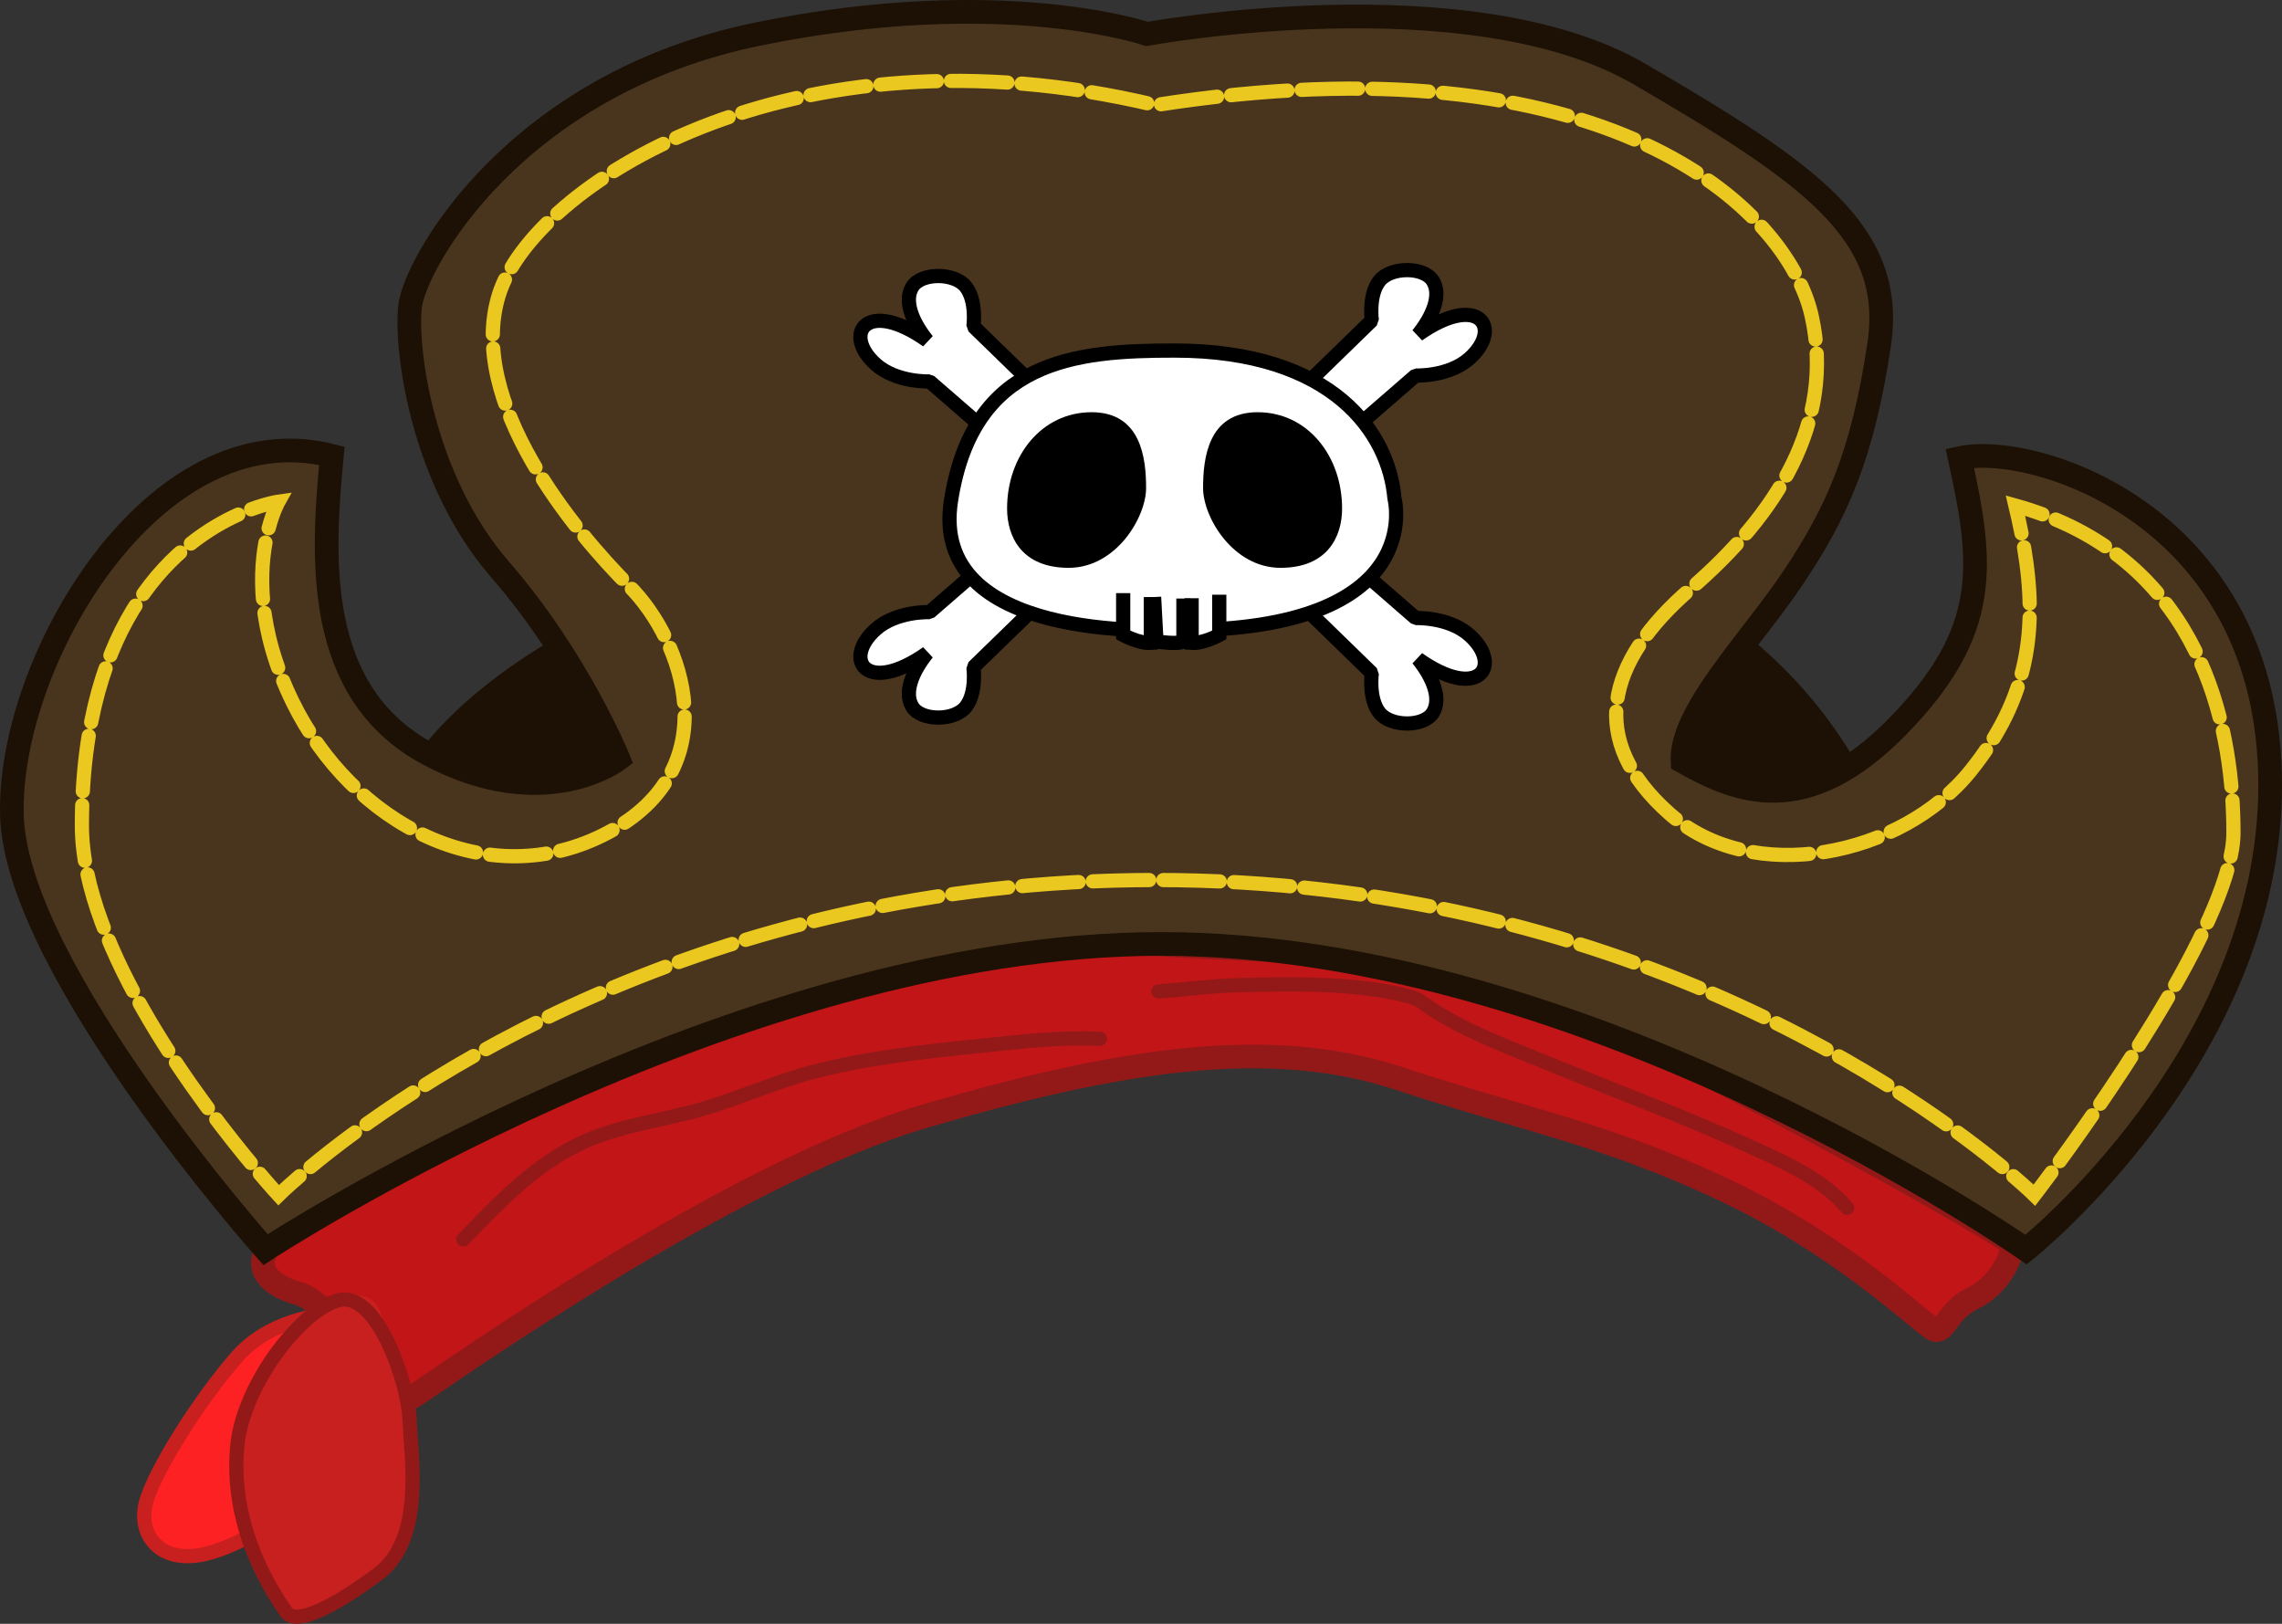 <?xml version="1.0" encoding="utf-8"?>
<!-- Generator: Adobe Illustrator 16.0.0, SVG Export Plug-In . SVG Version: 6.00 Build 0)  -->
<!DOCTYPE svg PUBLIC "-//W3C//DTD SVG 1.1//EN" "http://www.w3.org/Graphics/SVG/1.1/DTD/svg11.dtd">
<svg version="1.1"
	 id="svg12211" xmlns:dc="http://purl.org/dc/elements/1.1/" xmlns:cc="http://creativecommons.org/ns#" xmlns:rdf="http://www.w3.org/1999/02/22-rdf-syntax-ns#" xmlns:svg="http://www.w3.org/2000/svg" xmlns:sodipodi="http://sodipodi.sourceforge.net/DTD/sodipodi-0.dtd" xmlns:inkscape="http://www.inkscape.org/namespaces/inkscape" inkscape:export-ydpi="72.021774" inkscape:export-xdpi="72.021774" inkscape:export-filename="C:\Users\Zealotlee\Dropbox\Small Projects\Steves Fuzzballs\fuschia-fuzzle.png" sodipodi:docname="acc-hat-ballcap.svg" inkscape:version="0.91 r13725"
	 xmlns="http://www.w3.org/2000/svg" xmlns:xlink="http://www.w3.org/1999/xlink" x="0px" y="0px" width="481.524px"
	 height="342.613px" viewBox="13.376 86.6 481.524 342.613" enable-background="new 13.376 86.6 481.524 342.613"
	 xml:space="preserve">
<rect x="13.376" y="86.6" width="481.524" height="342.613" fill="#333333" stroke="none"/>
<sodipodi:namedview  showguides="true" showgrid="false" inkscape:cy="171.5403" inkscape:cx="385.24156" inkscape:zoom="1.4142136" borderopacity="1.0" bordercolor="#666666" pagecolor="#ffffff" id="base" inkscape:window-maximized="1" inkscape:window-y="-8" inkscape:window-x="-8" inkscape:window-height="988" inkscape:window-width="1680" inkscape:pageshadow="2" inkscape:current-layer="layer1" inkscape:pageopacity="0.0" inkscape:document-units="px">
	</sodipodi:namedview>
<g>
	<g>
		<path fill="#C21517" stroke="#931919" stroke-width="5" stroke-miterlimit="10" d="M100.804,381.112
			c6.507-4.254,66.667-47,107.667-59s72.667-17.001,100-8c27.334,9,43.668,11.667,69,23.667c25.333,12,41.667,28.333,44,29.333
			s2.667-4,8.333-6.667c5.667-2.667,8.667-9.667,8-11.333c-0.667-1.667-74.333-43.333-101.333-52.667s-40.666-8.334-86-11
			c-45.333-2.668-149.667,27-180.333,64c-4,6,2.333,9,6,10s7.333,5.333,10.667,9.333C90.138,372.778,96.859,383.691,100.804,381.112
			z"/>
		<path fill="#FE2123" stroke="#C7201F" stroke-width="3" stroke-miterlimit="10" d="M83.804,363.778c0,0-12.667,0.333-20.333,9
			c-7.667,8.667-17.667,24.333-19.333,31c-1.667,6.667,3,13,12.667,10.667s32.333-15,35.667-38
			C95.804,353.445,83.804,363.778,83.804,363.778z"/>
		<path fill="#C7201F" stroke="#931919" stroke-width="3" stroke-miterlimit="10" d="M73.804,426.778
			c-6.988-9.919-11.667-22.333-10.333-35.333s13.768-28.773,21.551-30.554c7.783-1.779,14.449,17.066,14.783,25.31
			c0.333,8.244,3.17,25.244-6.748,32.577C83.138,426.112,75.722,429.5,73.804,426.778z"/>
		<path fill="none" stroke="#931919" stroke-width="3" stroke-linecap="round" stroke-miterlimit="10" d="M111.138,348.112
			c7.702-7.978,15.605-16.346,25.963-20.822c7.919-3.423,16.62-4.388,24.852-6.809c7.737-2.275,15.084-5.655,22.899-7.693
			c11.554-3.014,23.584-4.298,35.434-5.527c8.328-0.863,16.796-1.879,25.184-1.481"/>
		<path fill="none" stroke="#931919" stroke-width="3" stroke-linecap="round" stroke-miterlimit="10" d="M403.138,341.445
			c-5.038-5.891-12.323-9.185-19.228-12.362c-14.758-6.791-30.034-12.419-45.053-18.595c-8.096-3.329-16.603-6.459-23.914-11.352
			c-1.821-1.22-2.043-1.725-4.279-2.316c-11.047-2.926-24.93-2.645-36.303-2.34c-5.538,0.149-11.033,0.908-16.557,1.299"/>
	</g>
	<path fill="#1C1104" d="M93.622,261.92c0,0,3-33,75.5-58s213-30.5,244,61.5S402.622,205.92,93.622,261.92z"/>
	<path fill="#49351D" stroke="#1C1104" stroke-width="5" stroke-miterlimit="10" d="M69.4,350.266c0,0-52.5-59-53.5-91.5
		c-1-32.5,30-85.5,67.5-76c-2,21-4,50,20.5,63c24.5,13,40,1,40,1s-8.5-21-25-40s-20-46.5-19-55.5s22-47,73.5-57.5s82,0,82,0
		s68-12.5,104,8.5s54,33.5,50.5,57s-9,35.5-18,49s-24,28.5-23.5,39c11.5,6.5,26,12.5,45.5-7.5c19.5-20,18-34,13-56.5
		c15.5-3.5,65.5,12,65.5,69c0,57-51.5,98-51.5,98s-92-64.5-182.5-64.5C167.9,285.766,69.4,350.266,69.4,350.266z"/>
	<g>
		<g>
			<path fill="none" stroke="#EAC81F" stroke-width="3" stroke-linecap="round" stroke-miterlimit="10" d="M68.206,334.264
				c2.442,2.877,3.951,4.513,3.951,4.513s1.5-1.489,4.447-4.022"/>
			
				<path fill="none" stroke="#EAC81F" stroke-width="3" stroke-linecap="round" stroke-miterlimit="10" stroke-dasharray="11.914,2.979" d="
				M78.878,332.838c19.695-16.305,82.016-60.561,178.279-60.561c98.241,0,161.479,46.094,179.901,61.53"/>
			<path fill="none" stroke="#EAC81F" stroke-width="3" stroke-linecap="round" stroke-miterlimit="10" d="M438.196,334.77
				c2.955,2.524,4.461,4.008,4.461,4.008s1.362-1.769,3.597-4.796"/>
			
				<path fill="none" stroke="#EAC81F" stroke-width="3" stroke-linecap="round" stroke-miterlimit="10" stroke-dasharray="11.855,2.964" d="
				M448.005,331.592c11.316-15.536,36.652-52.228,36.652-69.314c0-20.609-5.704-53.503-38.896-66.624"/>
			<path fill="none" stroke="#EAC81F" stroke-width="3" stroke-linecap="round" stroke-miterlimit="10" d="M444.368,195.121
				c-1.823-0.675-3.726-1.291-5.711-1.844c0.473,1.989,0.901,3.941,1.278,5.863"/>
			
				<path fill="none" stroke="#EAC81F" stroke-width="3" stroke-linecap="round" stroke-miterlimit="10" stroke-dasharray="11.932,2.983" d="
				M440.47,202.075c2.889,17.096,1.108,31.782-11.313,47.202c-14.5,18-46,24.5-63.5,9c-17.5-15.5-13.5-32,4.5-47.5
				s30.5-35,25.5-57.5s-43-59.5-138.5-44.5c-77.5-18.5-131.5,17.5-138.5,40s16,50,27.5,61.5s21,38.5-4.5,52
				c-25.5,13.5-54-2-66.5-27.5c-7.673-15.653-7.064-28.039-5.449-35.272"/>
			<path fill="none" stroke="#EAC81F" stroke-width="3" stroke-linecap="round" stroke-miterlimit="10" d="M70.061,198.058
				c0.961-3.632,2.077-5.613,2.077-5.613s-2.278,0.32-5.766,1.615"/>
			
				<path fill="none" stroke="#EAC81F" stroke-width="3" stroke-linecap="round" stroke-miterlimit="10" stroke-dasharray="11.758,2.939" d="
				M63.655,195.174c-12.134,5.454-32.998,21.277-32.998,65.602c0,25.932,25.625,59.272,36.603,72.366"/>
		</g>
	</g>
	<g>
		<path fill="#FFFFFF" stroke="#000000" stroke-width="3" stroke-linejoin="bevel" stroke-miterlimit="10" d="M289.088,167.586
			l13.75-13.375c0,0-0.75-5.375,1.625-8.375s9.375-3,11.25,0s0,7.5-3.125,11.375c12.875-9.125,18-1.375,10.875,5
			c-4.379,3.918-11.375,3.625-11.375,3.625l-12.375,10.75L289.088,167.586z"/>
		<path fill="#FFFFFF" stroke="#000000" stroke-width="3" stroke-linejoin="bevel" stroke-miterlimit="10" d="M232.531,168.834
			l-13.75-13.375c0,0,0.75-5.375-1.625-8.375s-9.375-3-11.25,0s0,7.5,3.125,11.375c-12.875-9.125-18-1.375-10.875,5
			c4.379,3.918,11.375,3.625,11.375,3.625l12.375,10.75L232.531,168.834z"/>
		<path fill="#FFFFFF" stroke="#000000" stroke-width="3" stroke-linejoin="bevel" stroke-miterlimit="10" d="M289.088,215.253
			l13.75,13.375c0,0-0.75,5.375,1.625,8.375s9.375,3,11.25,0s0-7.5-3.125-11.375c12.875,9.125,18,1.375,10.875-5
			c-4.379-3.918-11.375-3.625-11.375-3.625l-12.375-10.75L289.088,215.253z"/>
		<path fill="#FFFFFF" stroke="#000000" stroke-width="3" stroke-linejoin="bevel" stroke-miterlimit="10" d="M232.531,214.005
			l-13.75,13.375c0,0,0.75,5.375-1.625,8.375s-9.375,3-11.25,0s0-7.5,3.125-11.375c-12.875,9.125-18,1.375-10.875-5
			c4.379-3.918,11.375-3.625,11.375-3.625l12.375-10.75L232.531,214.005z"/>
		<g>
			<path fill="#FFFFFF" stroke="#000000" stroke-width="3" stroke-miterlimit="10" d="M262.38,219.574
				c-4.679,0-53,2.489-48.333-27.344s26.333-31.667,47.167-31.667c33.667,0,45.235,17.629,46.402,31.129
				C307.615,191.693,315.047,219.574,262.38,219.574z"/>
			<g>
				<path d="M225.88,193.907c0-11.167,7.333-20.333,17.833-20.333s11.5,9.833,11.5,16s-6.333,16.833-16.333,16.833
					S225.88,199.741,225.88,193.907z"/>
				<path d="M296.57,193.907c0-11.167-7.332-20.333-17.832-20.333s-11.5,9.833-11.5,16s6.332,16.833,16.332,16.833
					S296.57,199.741,296.57,193.907z"/>
				<path fill="#FFFFFF" stroke="#000000" stroke-width="3" stroke-miterlimit="10" d="M250.38,211.741v8.833
					c0,0,3.333,1.833,5.833,1.667c0-5.667,0-9.668,0-9.668"/>
				<path fill="#FFFFFF" stroke="#000000" stroke-width="3" stroke-miterlimit="10" d="M256.9,212.572l0.5,9.375
					c0,0,4.5,0.688,5.688,0c0-5.875,0-9.063,0-9.063"/>
				<path fill="#FFFFFF" stroke="#000000" stroke-width="3" stroke-miterlimit="10" d="M270.65,212.074v8.5
					c0,0-3.332,1.833-5.832,1.667c0-5.667,0-9.417,0-9.417"/>
			</g>
		</g>
	</g>
</g>
</svg>
